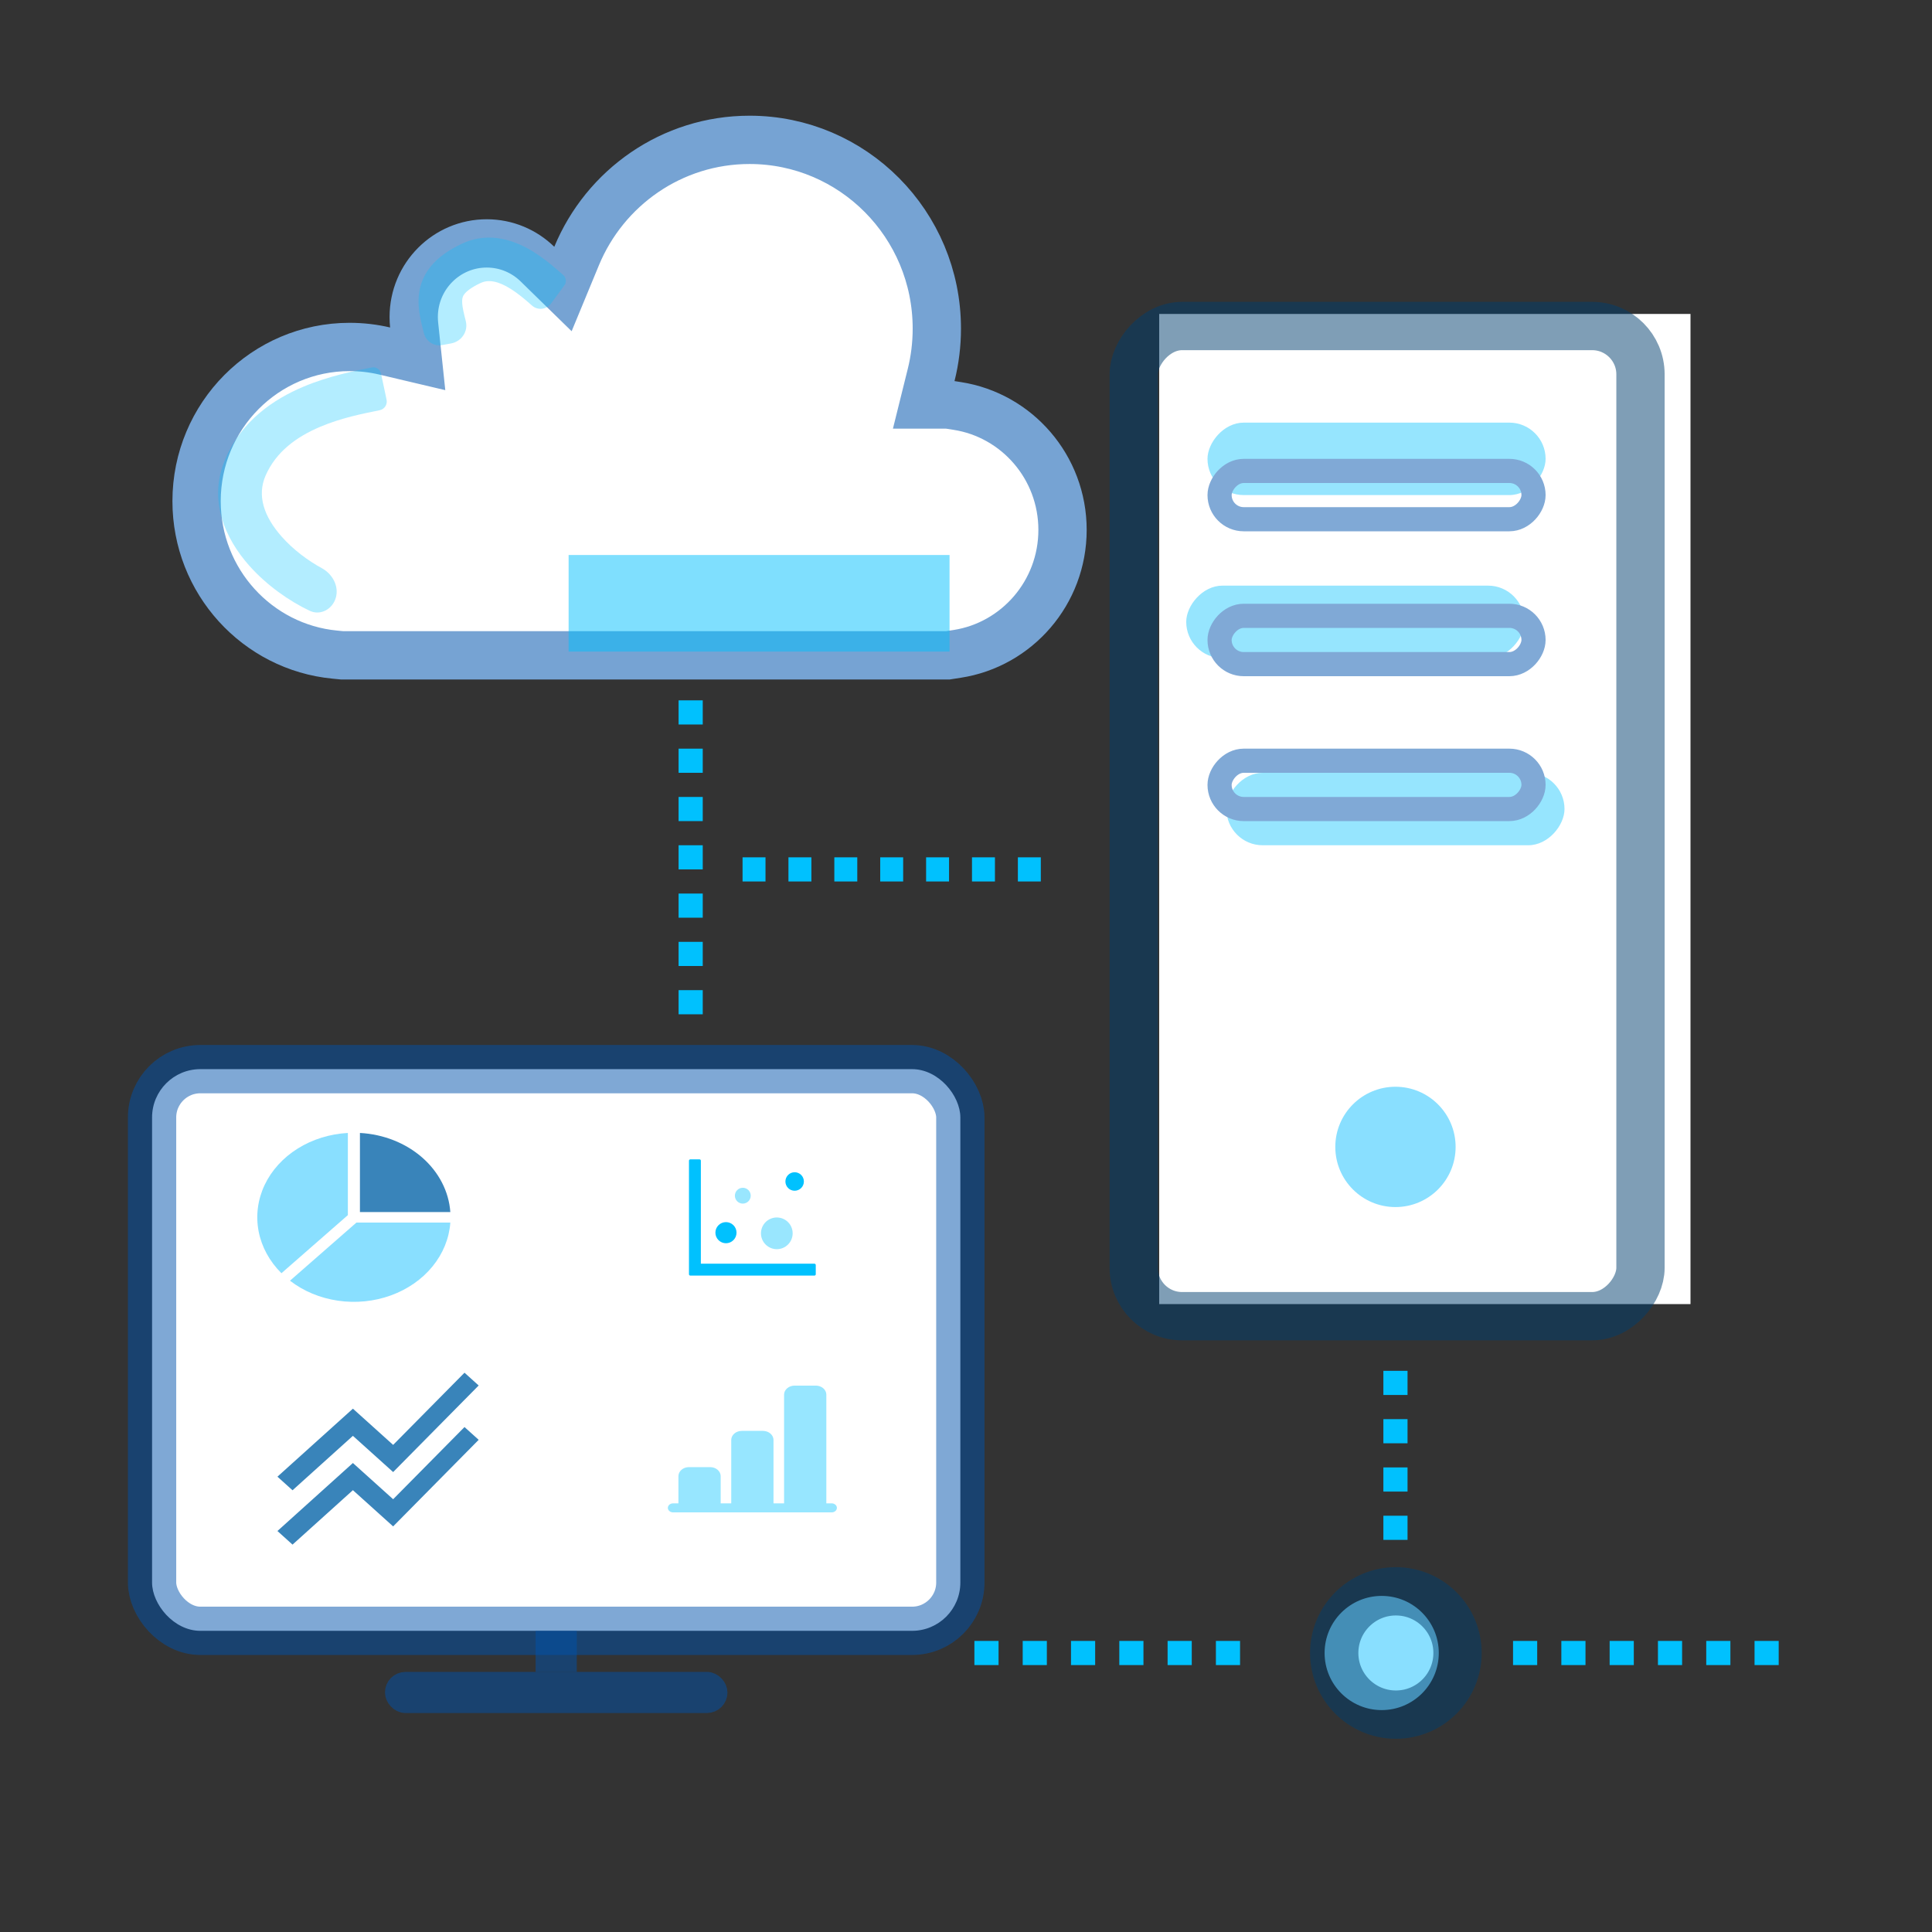 <svg width="80" height="80" viewBox="0 0 80 80" fill="none" xmlns="http://www.w3.org/2000/svg">
  <rect x="0" y="0" width="80" height="80" fill="#333333" stroke="none"/>
  <rect width="80" height="80"/>
  <path d="M39.638 27.075L39.246 27.136H14.166L13.861 27.106C10.657 26.797 8.14 24.074 8.14 20.751C8.14 17.219 10.983 14.367 14.475 14.367C14.975 14.367 15.46 14.425 15.924 14.534L17.296 14.858L17.148 13.456C17.137 13.349 17.131 13.239 17.131 13.128C17.131 11.438 18.491 10.079 20.154 10.079C20.969 10.079 21.708 10.403 22.254 10.935L23.311 11.967L23.876 10.601C25.046 7.772 27.816 5.791 31.038 5.791C35.314 5.791 38.792 9.283 38.792 13.605C38.792 14.262 38.712 14.9 38.561 15.508L38.253 16.749H39.246L39.638 16.81C42.102 17.193 43.997 19.341 43.997 21.942C43.997 24.543 42.102 26.692 39.638 27.075Z"
        stroke="#76A3D3" stroke-width="2" fill="white"/>
  <path fill-rule="evenodd" clip-rule="evenodd"
        d="M21.147 11.962C20.616 11.63 20.225 11.567 19.902 11.718C19.496 11.908 19.314 12.07 19.233 12.172C19.167 12.256 19.141 12.332 19.137 12.444C19.13 12.586 19.159 12.772 19.23 13.067C19.246 13.133 19.265 13.209 19.286 13.29C19.397 13.724 19.11 14.145 18.669 14.223L18.296 14.29C17.962 14.35 17.637 14.129 17.553 13.799C17.528 13.703 17.502 13.601 17.475 13.489C17.398 13.173 17.315 12.778 17.333 12.366C17.352 11.925 17.486 11.475 17.815 11.059C18.129 10.662 18.578 10.349 19.136 10.088C20.3 9.544 21.395 9.992 22.108 10.439C22.477 10.67 22.798 10.933 23.046 11.148C23.163 11.249 23.253 11.328 23.324 11.391C23.443 11.497 23.468 11.683 23.373 11.812L22.828 12.556C22.635 12.819 22.272 12.868 22.028 12.652C21.97 12.6 21.914 12.551 21.864 12.508C21.641 12.315 21.4 12.121 21.147 11.962ZM13.265 17.67C12.266 18.092 11.424 18.714 10.996 19.696C10.642 20.51 10.913 21.373 11.665 22.222C12.153 22.773 12.771 23.226 13.328 23.528C13.765 23.766 14.043 24.27 13.906 24.748C13.77 25.226 13.27 25.503 12.821 25.29C11.969 24.886 11.033 24.227 10.312 23.413C9.339 22.314 8.586 20.713 9.34 18.979C10.022 17.413 11.331 16.532 12.562 16.013C13.607 15.572 14.689 15.356 15.395 15.215C15.569 15.18 15.74 15.292 15.777 15.466L16.007 16.55C16.049 16.75 15.921 16.945 15.721 16.986C15.007 17.13 14.126 17.307 13.265 17.67Z"
        fill="#00C1FE" fill-opacity="0.3"/>
  <path d="M23.545 24.981H39.319" stroke="#00C1FE" stroke-opacity="0.5" stroke-width="4"/>
  <path fill-rule="evenodd" clip-rule="evenodd"
        d="M31.698 36.5L30.748 36.5L30.748 35.5L31.698 35.5L31.698 36.5ZM33.598 36.5L32.648 36.5L32.648 35.5L33.598 35.5L33.598 36.5ZM35.498 36.5L34.548 36.5L34.548 35.5L35.498 35.5L35.498 36.5ZM37.398 36.5L36.448 36.5L36.448 35.5L37.398 35.5L37.398 36.5ZM39.298 36.5L38.348 36.5L38.348 35.5L39.298 35.5L39.298 36.5ZM41.198 36.5L40.248 36.5L40.248 35.5L41.198 35.5L41.198 36.5ZM43.098 36.5L42.148 36.5L42.148 35.5L43.098 35.5L43.098 36.5Z"
        fill="#00C1FE"/>
  <path fill-rule="evenodd" clip-rule="evenodd"
        d="M28.099 30L28.099 29L29.099 29L29.099 30L28.099 30ZM28.099 32L28.099 31L29.099 31L29.099 32L28.099 32ZM28.099 34L28.099 33L29.099 33L29.099 34L28.099 34ZM28.099 36L28.099 35L29.099 35L29.099 36L28.099 36ZM28.099 38L28.099 37L29.099 37L29.099 38L28.099 38ZM28.099 40L28.099 39L29.099 39L29.099 40L28.099 40ZM28.099 42L28.099 41L29.099 41L29.099 42L28.099 42Z"
        fill="#00C1FE"/>
  <rect x="6.297" y="44.271" width="33.469" height="23.258" rx="2" stroke="#0053AD" stroke-opacity="0.5"
        stroke-width="2" fill="white"/>
  <rect x="16.366" y="69.656" width="13.331" height="0.851" rx="0.425" stroke="#0053AD" stroke-opacity="0.5"
        stroke-width="0.851"/>
  <rect x="22.18" y="67.529" width="1.702" height="1.702" fill="#0053AD" fill-opacity="0.5"/>
  <path d="M32.467 57.75C32.467 57.651 32.513 57.555 32.595 57.485C32.677 57.414 32.788 57.375 32.904 57.375H33.779C33.895 57.375 34.007 57.414 34.089 57.485C34.171 57.555 34.217 57.651 34.217 57.75V62.25H34.435C34.494 62.25 34.549 62.27 34.59 62.305C34.631 62.34 34.654 62.388 34.654 62.438C34.654 62.487 34.631 62.535 34.59 62.57C34.549 62.605 34.494 62.625 34.435 62.625H27.873C27.815 62.625 27.759 62.605 27.718 62.57C27.677 62.535 27.654 62.487 27.654 62.438C27.654 62.388 27.677 62.34 27.718 62.305C27.759 62.27 27.815 62.25 27.873 62.25H28.092V61.125C28.092 61.026 28.138 60.93 28.22 60.86C28.302 60.789 28.413 60.75 28.529 60.75H29.404C29.52 60.75 29.632 60.789 29.714 60.86C29.796 60.93 29.842 61.026 29.842 61.125V62.25H30.279V59.625C30.279 59.526 30.325 59.43 30.407 59.36C30.489 59.289 30.601 59.25 30.717 59.25H31.592C31.708 59.25 31.819 59.289 31.901 59.36C31.983 59.43 32.029 59.526 32.029 59.625V62.25H32.467V57.75Z"
        fill="#00C1FE" fill-opacity="0.41"/>
  <path d="M18.647 50.625H14.758L12.008 53.031C12.569 53.465 13.258 53.752 13.997 53.859C14.735 53.967 15.493 53.891 16.185 53.64C16.877 53.389 17.474 52.974 17.909 52.441C18.344 51.908 18.6 51.279 18.647 50.625ZM11.654 52.721C11.159 52.23 10.831 51.627 10.708 50.981C10.585 50.335 10.672 49.672 10.958 49.066C11.245 48.461 11.72 47.939 12.329 47.558C12.938 47.177 13.657 46.954 14.404 46.913V50.316L11.654 52.721Z"
        fill="#89DFFF"/>
  <path d="M14.904 50.188V46.913C15.877 46.966 16.794 47.328 17.483 47.931C18.172 48.534 18.586 49.337 18.647 50.188H14.904Z"
        fill="#3984BA"/>
  <path d="M33.725 52.327H29.021V48.062C29.021 48.031 28.997 48.007 28.967 48.007H28.584C28.554 48.007 28.529 48.031 28.529 48.062V52.765C28.529 52.795 28.554 52.819 28.584 52.819H33.725C33.755 52.819 33.779 52.795 33.779 52.765V52.382C33.779 52.352 33.755 52.327 33.725 52.327ZM29.623 51.042C29.623 51.158 29.669 51.269 29.751 51.351C29.833 51.433 29.945 51.48 30.061 51.48C30.177 51.48 30.288 51.433 30.37 51.351C30.452 51.269 30.498 51.158 30.498 51.042C30.498 50.926 30.452 50.815 30.37 50.733C30.288 50.651 30.177 50.605 30.061 50.605C29.945 50.605 29.833 50.651 29.751 50.733C29.669 50.815 29.623 50.926 29.623 51.042ZM32.522 48.923C32.522 49.024 32.562 49.122 32.634 49.194C32.705 49.265 32.803 49.306 32.904 49.306C33.006 49.306 33.103 49.265 33.175 49.194C33.247 49.122 33.287 49.024 33.287 48.923C33.287 48.821 33.247 48.724 33.175 48.652C33.103 48.58 33.006 48.54 32.904 48.54C32.803 48.54 32.705 48.58 32.634 48.652C32.562 48.724 32.522 48.821 32.522 48.923Z"
        fill="#00C1FE"/>
  <path opacity="0.4"
        d="M30.526 49.743C30.464 49.681 30.43 49.598 30.43 49.511C30.43 49.424 30.464 49.34 30.526 49.279C30.587 49.217 30.671 49.183 30.758 49.183C30.845 49.183 30.928 49.217 30.99 49.279C31.051 49.34 31.086 49.424 31.086 49.511C31.086 49.598 31.051 49.681 30.99 49.743C30.928 49.804 30.845 49.839 30.758 49.839C30.671 49.839 30.587 49.804 30.526 49.743Z"
        fill="#00C1FE"/>
  <path opacity="0.4"
        d="M31.702 51.533C31.579 51.41 31.51 51.243 31.51 51.069C31.51 50.895 31.579 50.728 31.702 50.605C31.825 50.482 31.992 50.413 32.166 50.413C32.34 50.413 32.507 50.482 32.63 50.605C32.753 50.728 32.822 50.895 32.822 51.069C32.822 51.243 32.753 51.41 32.63 51.533C32.507 51.656 32.34 51.726 32.166 51.726C31.992 51.726 31.825 51.656 31.702 51.533Z"
        fill="#00C1FE"/>
  <path d="M11.488 63.396L14.613 60.58L16.279 62.08L19.234 59.091L19.821 59.62L16.279 63.205L14.613 61.705L12.113 63.959L11.488 63.396ZM12.113 61.709L14.613 59.455L16.279 60.955L19.821 57.37L19.234 56.841L16.279 59.83L14.613 58.33L11.488 61.146L12.113 61.709Z"
        fill="#3984BA"/>
  <circle cx="2.364" cy="2.364" r="2.364" transform="matrix(-1 0 0 1 59.577 66.083)" fill="#89DFFF"/>

  <circle cx="3.553" cy="3.553" r="2.553" transform="matrix(-1 0 0 1 61.353 64.893)" stroke="#003E6E"
          stroke-opacity="0.5" stroke-width="2"/>
  <path fill-rule="evenodd" clip-rule="evenodd"
        d="M50.348 68.947H51.348V67.947H50.348V68.947ZM48.348 68.947H49.348V67.947H48.348V68.947ZM46.348 68.947H47.348V67.947H46.348V68.947ZM44.348 68.947H45.348V67.947H44.348V68.947ZM42.348 68.947H43.348V67.947H42.348V68.947ZM40.348 68.947H41.348V67.947H40.348V68.947Z"
        fill="#00C1FE"/>
  <path fill-rule="evenodd" clip-rule="evenodd"
        d="M72.652 68.947H73.652V67.947H72.652V68.947ZM70.652 68.947H71.652V67.947H70.652V68.947ZM68.652 68.947H69.652V67.947H68.652V68.947ZM66.652 68.947H67.652V67.947H66.652V68.947ZM64.652 68.947H65.652V67.947H64.652V68.947ZM62.652 68.947H63.652V67.947H62.652V68.947Z"
        fill="#00C1FE"/>
  <path fill-rule="evenodd" clip-rule="evenodd"
        d="M58.283 57.763V56.763H57.283V57.763H58.283ZM58.283 59.763V58.763H57.283V59.763H58.283ZM58.283 61.763V60.763H57.283V61.763H58.283ZM58.283 63.763V62.763H57.283V63.763H58.283Z"
        fill="#00C1FE"/>
  <rect width="22" height="41" transform="matrix(-1 0 0 1 70 13)" fill="white"/>
  <rect width="20.983" height="41" rx="2" transform="matrix(-1 0 0 1 67.929 13.5)" stroke="#003E6E"
        stroke-opacity="0.5" stroke-width="2"/>
  <rect width="14" height="3" rx="1.5" transform="matrix(-1 0 0 1 64 17.5)" fill="#96E5FE"/>
  <circle cx="3" cy="3" r="2.5" transform="matrix(-1 0 0 1 60 45)" stroke="white"/>
  <circle cx="2.491" cy="2.491" r="2.491" transform="matrix(-1 0 0 1 60.274 45)" fill="#89DFFF"/>

  <rect width="14" height="3" rx="1.5" transform="matrix(-1 0 0 1 63.119 24.25)" fill="#96E5FE"/>
  <rect width="14" height="3" rx="1.5" transform="matrix(-1 0 0 1 64.783 32)" fill="#96E5FE"/>
  <rect x="-0.5" y="0.5" width="13" height="2" rx="1" transform="matrix(-1 0 0 1 63 19)" stroke="#80A9D6"/>
  <rect x="-0.5" y="0.5" width="13" height="2" rx="1" transform="matrix(-1 0 0 1 63 25)" stroke="#80A9D6"/>
  <rect x="-0.5" y="0.5" width="13" height="2" rx="1" transform="matrix(-1 0 0 1 63 31)" stroke="#80A9D6"/>
</svg>
